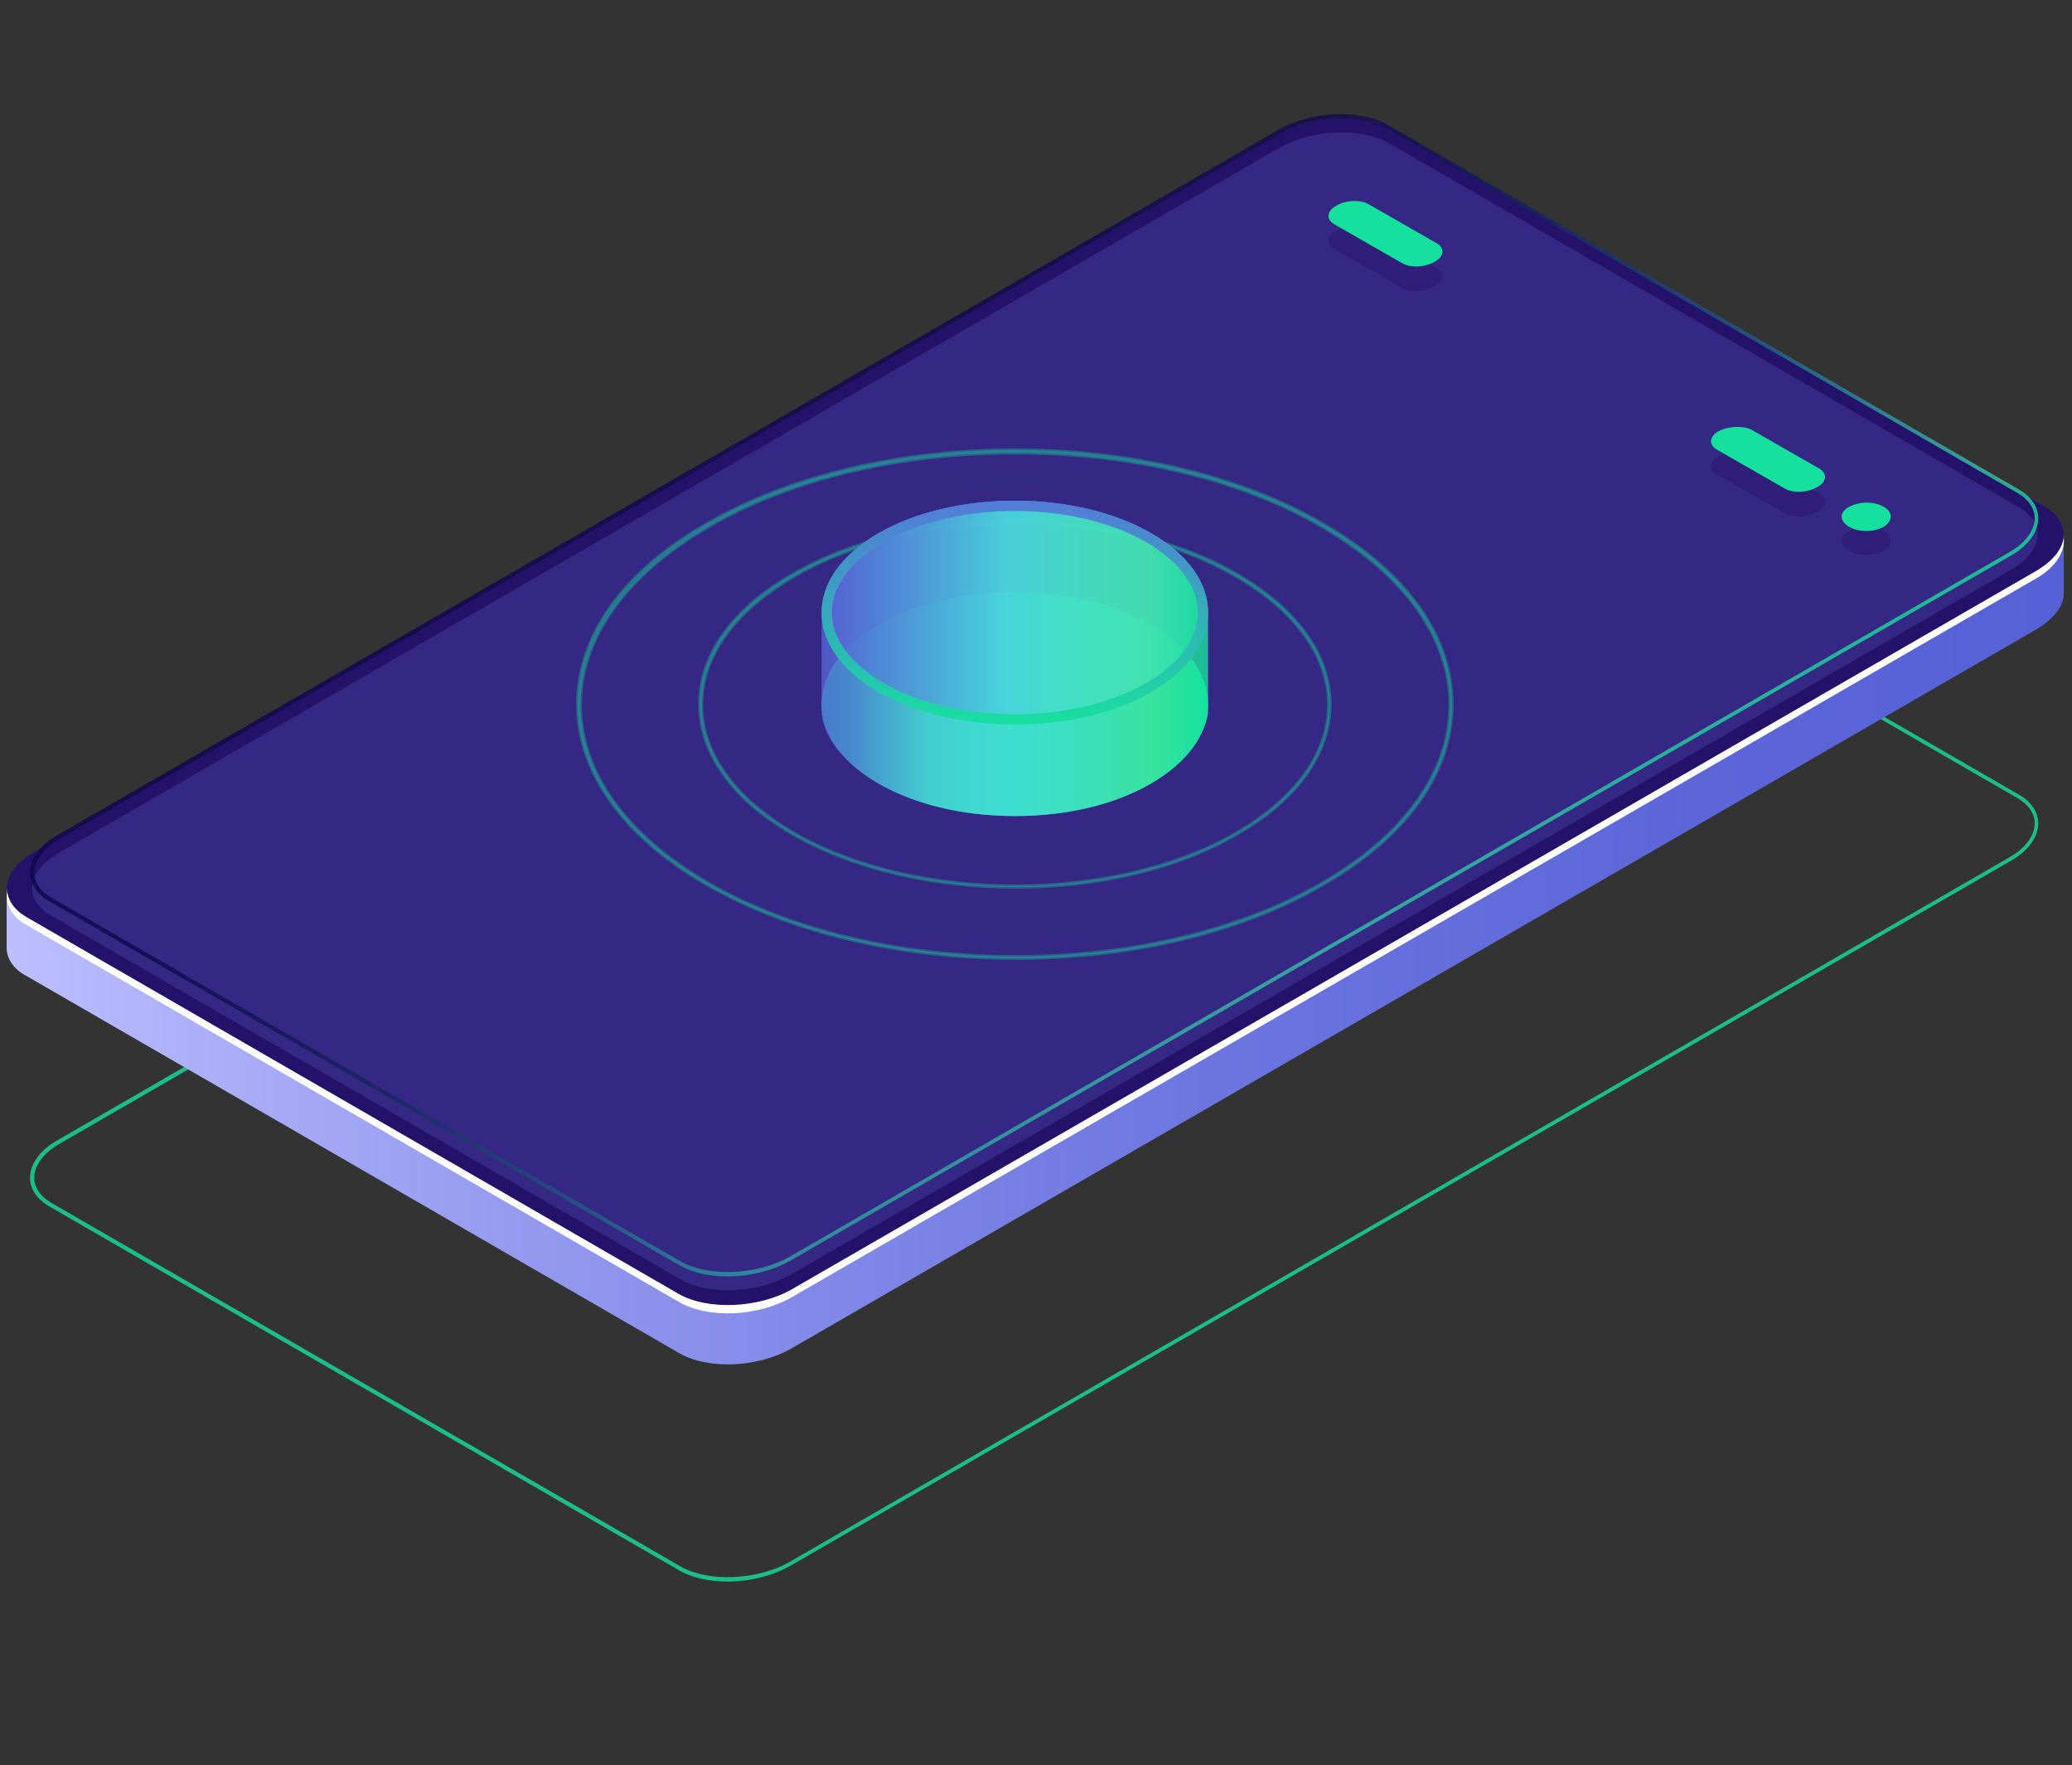 <svg width="182" height="155" viewBox="0 0 182 155" fill="none" xmlns="http://www.w3.org/2000/svg">
<rect x="0" y="0" width="182" height="155" fill="#333333" stroke="none"/>
<path opacity="0.8" d="M63.925 138.884C62.307 138.884 60.814 138.573 59.632 137.888L4.378 105.968C3.258 105.346 2.636 104.413 2.636 103.417C2.636 102.235 3.507 100.991 5.063 100.119L112.272 38.208C115.134 36.528 119.552 36.342 122.041 37.835L177.294 69.755C178.414 70.377 179.036 71.311 179.036 72.306C179.036 73.488 178.165 74.733 176.61 75.604L69.401 137.515C67.845 138.386 65.854 138.884 63.925 138.884ZM59.818 137.577C62.245 138.946 66.476 138.759 69.276 137.204L176.485 75.293C177.916 74.484 178.725 73.364 178.725 72.306C178.725 71.435 178.165 70.626 177.17 70.066L121.916 38.146C119.49 36.777 115.259 36.901 112.459 38.519L5.249 100.431C3.818 101.239 3.009 102.359 3.009 103.417C3.009 104.288 3.569 105.097 4.565 105.657L59.818 137.577Z" fill="#16E09E"/>
<path d="M181.214 47.002L173.001 48.433L122.228 19.126C119.677 17.633 115.259 17.82 112.272 19.562L15.143 75.562L0.583 78.051V83.215C0.583 84.149 1.143 85.082 2.325 85.704L59.632 118.807C62.183 120.3 66.601 120.113 69.588 118.371L178.85 55.278C180.406 54.344 181.277 53.224 181.277 52.104V47.002H181.214Z" fill="url(#paint0_linear_123_12362)"/>
<path d="M59.631 113.642L2.325 80.54C-0.227 79.046 0.085 76.495 3.009 74.815L112.271 11.784C115.196 10.104 119.676 9.917 122.227 11.348L179.534 44.451C182.085 45.944 181.774 48.495 178.849 50.175L69.587 113.206C66.6 114.949 62.182 115.135 59.631 113.642Z" fill="#24126A"/>
<path d="M178.787 50.175L69.587 113.206C66.663 114.886 62.183 115.073 59.632 113.642L2.325 80.54C1.329 79.98 0.769 79.171 0.645 78.362C0.458 79.42 1.018 80.478 2.325 81.224L59.632 114.326C62.183 115.82 66.601 115.633 69.587 113.891L178.85 50.797C180.592 49.802 181.401 48.433 181.276 47.251C181.09 48.309 180.281 49.304 178.787 50.175Z" fill="white"/>
<path opacity="0.51" d="M59.756 112.335L4.503 80.415C2.014 78.984 2.325 76.495 5.187 74.877L112.396 12.966C115.259 11.348 119.552 11.162 122.041 12.593L177.294 44.513C179.783 45.944 179.472 48.433 176.61 50.051L69.401 111.962C66.476 113.58 62.183 113.766 59.756 112.335Z" fill="#453C9E"/>
<path opacity="0.3" d="M89.166 77.912C82.087 77.912 75.008 76.332 69.595 73.22C64.367 70.2 61.452 66.159 61.452 61.839C61.452 57.519 64.32 53.477 69.595 50.458C80.375 44.187 97.91 44.187 108.69 50.458C113.918 53.477 116.833 57.519 116.833 61.839C116.833 66.159 113.965 70.2 108.69 73.22C103.323 76.379 96.244 77.912 89.166 77.912ZM89.166 45.952C82.133 45.952 75.054 47.485 69.687 50.644C64.505 53.663 61.637 57.658 61.637 61.885C61.637 66.113 64.505 70.108 69.687 73.127C80.421 79.352 97.91 79.352 108.644 73.127C113.826 70.108 116.694 66.113 116.694 61.885C116.694 57.658 113.826 53.663 108.644 50.644C103.277 47.485 96.198 45.952 89.166 45.952Z" fill="#16E09E" stroke="#16E09E" stroke-width="0.268"/>
<path opacity="0.3" d="M89.175 84.164C79.356 84.164 69.537 81.971 62.028 77.648C54.776 73.454 50.733 67.841 50.733 61.841C50.733 55.841 54.712 50.228 62.028 46.034C76.981 37.325 101.304 37.325 116.257 46.034C123.509 50.228 127.552 55.841 127.552 61.841C127.552 67.841 123.573 73.454 116.257 77.648C108.813 82.035 98.994 84.164 89.175 84.164ZM89.175 39.776C79.42 39.776 69.601 41.905 62.157 46.292C54.969 50.486 50.99 56.035 50.99 61.906C50.99 67.777 54.969 73.325 62.157 77.519C77.046 86.164 101.304 86.164 116.193 77.519C123.381 73.325 127.36 67.777 127.36 61.906C127.36 56.035 123.381 50.486 116.193 46.292C108.749 41.905 98.93 39.776 89.175 39.776Z" fill="#16E09E" stroke="#16E09E" stroke-width="0.268"/>
<path d="M89.165 71.659C84.825 71.659 80.485 70.704 77.15 68.793C73.953 66.928 72.171 64.472 72.171 61.833C72.171 59.195 73.953 56.739 77.15 54.873C83.775 51.052 94.51 51.052 101.135 54.873C104.333 56.739 106.114 59.195 106.114 61.833C106.114 64.472 104.333 66.928 101.135 68.793C97.845 70.704 93.505 71.659 89.165 71.659Z" fill="#16E09E"/>
<path opacity="0.8" d="M89.165 71.659C78.87 71.659 72.618 66.746 72.171 62.727C72.171 59.154 72.171 57.367 72.171 53.794C72.171 51.156 73.953 48.699 77.15 46.834C83.775 43.013 94.51 43.013 101.135 46.834C104.333 48.699 106.114 51.156 106.114 53.794C106.114 56.876 106.114 59.6 106.114 62.727C105.221 67.193 98.968 71.659 89.165 71.659Z" fill="url(#paint1_linear_123_12362)"/>
<path opacity="0.8" d="M89.165 63.173C84.884 63.173 80.626 62.23 77.374 60.367C74.249 58.544 72.617 56.21 72.617 53.794C72.617 51.378 74.249 49.044 77.374 47.221C80.603 45.359 84.861 44.415 89.142 44.415C93.424 44.415 97.682 45.359 100.91 47.22C104.036 49.043 105.668 51.378 105.668 53.794C105.668 56.21 104.036 58.545 100.91 60.368C97.705 62.229 93.448 63.173 89.165 63.173Z" fill="url(#paint2_linear_123_12362)" stroke="url(#paint3_linear_123_12362)" stroke-width="0.893"/>
<path opacity="0.8" d="M89.165 63.173C84.884 63.173 80.626 62.23 77.374 60.367C74.249 58.544 72.617 56.21 72.617 53.794C72.617 51.378 74.249 49.044 77.374 47.221C80.603 45.359 84.861 44.415 89.142 44.415C93.424 44.415 97.682 45.359 100.91 47.22C104.036 49.043 105.668 51.378 105.668 53.794C105.668 56.21 104.036 58.545 100.91 60.368C97.705 62.229 93.448 63.173 89.165 63.173Z" stroke="url(#paint4_linear_123_12362)" stroke-width="0.893"/>
<path opacity="0.8" d="M63.925 112.087C62.307 112.087 60.814 111.775 59.632 111.091L4.378 79.171C3.258 78.549 2.636 77.615 2.636 76.62C2.636 75.438 3.507 74.193 5.063 73.322L112.272 11.411C115.134 9.731 119.552 9.544 122.041 11.037L177.294 42.958C178.414 43.58 179.036 44.513 179.036 45.509C179.036 46.691 178.165 47.935 176.61 48.806L69.401 110.718C67.845 111.589 65.854 112.087 63.925 112.087ZM59.818 110.78C62.245 112.149 66.476 111.962 69.276 110.407L176.485 48.495C177.916 47.686 178.725 46.566 178.725 45.509C178.725 44.638 178.165 43.829 177.17 43.269L121.916 11.349C119.49 9.98 115.259 10.104 112.459 11.722L5.249 73.633C3.818 74.442 3.009 75.562 3.009 76.62C3.009 77.491 3.569 78.3 4.565 78.86L59.818 110.78Z" fill="url(#paint5_linear_123_12362)"/>
<path opacity="0.4" d="M165.472 48.371C164.601 48.868 163.232 48.868 162.423 48.371C161.552 47.873 161.552 47.064 162.423 46.629C163.294 46.131 164.663 46.131 165.472 46.629C166.281 47.126 166.281 47.935 165.472 48.371Z" fill="#24126A"/>
<path opacity="0.4" d="M153.836 39.909L159.81 43.331C160.556 43.767 160.432 44.513 159.623 44.949C158.752 45.447 157.507 45.509 156.761 45.073L150.787 41.651C150.041 41.215 150.165 40.469 150.974 40.033C151.783 39.535 153.09 39.473 153.836 39.909Z" fill="#24126A"/>
<path opacity="0.4" d="M120.237 20.122L126.21 23.544C126.957 23.98 126.832 24.726 126.023 25.162C125.152 25.66 123.908 25.722 123.161 25.286L117.188 21.864C116.441 21.428 116.565 20.682 117.374 20.246C118.183 19.748 119.49 19.686 120.237 20.122Z" fill="#24126A"/>
<path d="M165.472 46.255C164.601 46.753 163.232 46.753 162.423 46.255C161.552 45.757 161.552 44.949 162.423 44.513C163.294 44.015 164.663 44.015 165.472 44.513C166.281 44.949 166.281 45.757 165.472 46.255Z" fill="#16E09E"/>
<path d="M153.836 37.731L159.81 41.153C160.556 41.589 160.432 42.335 159.623 42.771C158.752 43.269 157.507 43.331 156.761 42.895L150.787 39.473C150.041 39.037 150.165 38.291 150.974 37.855C151.783 37.42 153.09 37.357 153.836 37.731Z" fill="#16E09E"/>
<path d="M120.237 17.944L126.21 21.367C126.957 21.802 126.832 22.549 126.023 22.984C125.152 23.482 123.908 23.544 123.161 23.109L117.188 19.687C116.441 19.251 116.565 18.504 117.374 18.069C118.183 17.571 119.49 17.509 120.237 17.944Z" fill="#16E09E"/>
<defs>
<linearGradient id="paint0_linear_123_12362" x1="0.617" y1="68.967" x2="181.241" y2="68.967" gradientUnits="userSpaceOnUse">
<stop stop-color="#BCBEFF"/>
<stop offset="0.151" stop-color="#A3A7F5"/>
<stop offset="0.387" stop-color="#8289E8"/>
<stop offset="0.612" stop-color="#6A73DF"/>
<stop offset="0.822" stop-color="#5C66D9"/>
<stop offset="1" stop-color="#5761D7"/>
</linearGradient>
<linearGradient id="paint1_linear_123_12362" x1="72.174" y1="53.8" x2="106.122" y2="53.8" gradientUnits="userSpaceOnUse">
<stop stop-color="#5761D7"/>
<stop offset="0.073" stop-color="#5472D8"/>
<stop offset="0.279" stop-color="#4ECADB"/>
<stop offset="0.48" stop-color="#49DDDD"/>
<stop offset="0.671" stop-color="#45DFC3"/>
<stop offset="0.849" stop-color="#43E3A0"/>
<stop offset="1" stop-color="#16E09E"/>
</linearGradient>
<linearGradient id="paint2_linear_123_12362" x1="72.179" y1="53.787" x2="106.116" y2="53.787" gradientUnits="userSpaceOnUse">
<stop stop-color="#5761D7"/>
<stop offset="0.073" stop-color="#5472D8"/>
<stop offset="0.279" stop-color="#4E9CDB"/>
<stop offset="0.48" stop-color="#49D4DD"/>
<stop offset="0.671" stop-color="#45DFC3"/>
<stop offset="0.849" stop-color="#43E3B3"/>
<stop offset="1" stop-color="#16E09E"/>
</linearGradient>
<linearGradient id="paint3_linear_123_12362" x1="89.142" y1="43.968" x2="89.142" y2="63.62" gradientUnits="userSpaceOnUse">
<stop stop-color="#5478D9"/>
<stop offset="1" stop-color="#16E09E"/>
</linearGradient>
<linearGradient id="paint4_linear_123_12362" x1="89.142" y1="43.968" x2="89.142" y2="63.62" gradientUnits="userSpaceOnUse">
<stop stop-color="#5478D9"/>
<stop offset="1" stop-color="#16E09E"/>
</linearGradient>
<linearGradient id="paint5_linear_123_12362" x1="116.087" y1="94.52" x2="65.667" y2="27.611" gradientUnits="userSpaceOnUse">
<stop stop-color="#16E09E"/>
<stop offset="0.105" stop-color="#37BFA7"/>
<stop offset="0.22" stop-color="#2C93A1"/>
<stop offset="0.338" stop-color="#235F87"/>
<stop offset="0.459" stop-color="#1C3F72"/>
<stop offset="0.582" stop-color="#162561"/>
<stop offset="0.711" stop-color="#121355"/>
<stop offset="0.846" stop-color="#10084E"/>
<stop offset="1" stop-color="#0F054C"/>
</linearGradient>
</defs>
</svg>
